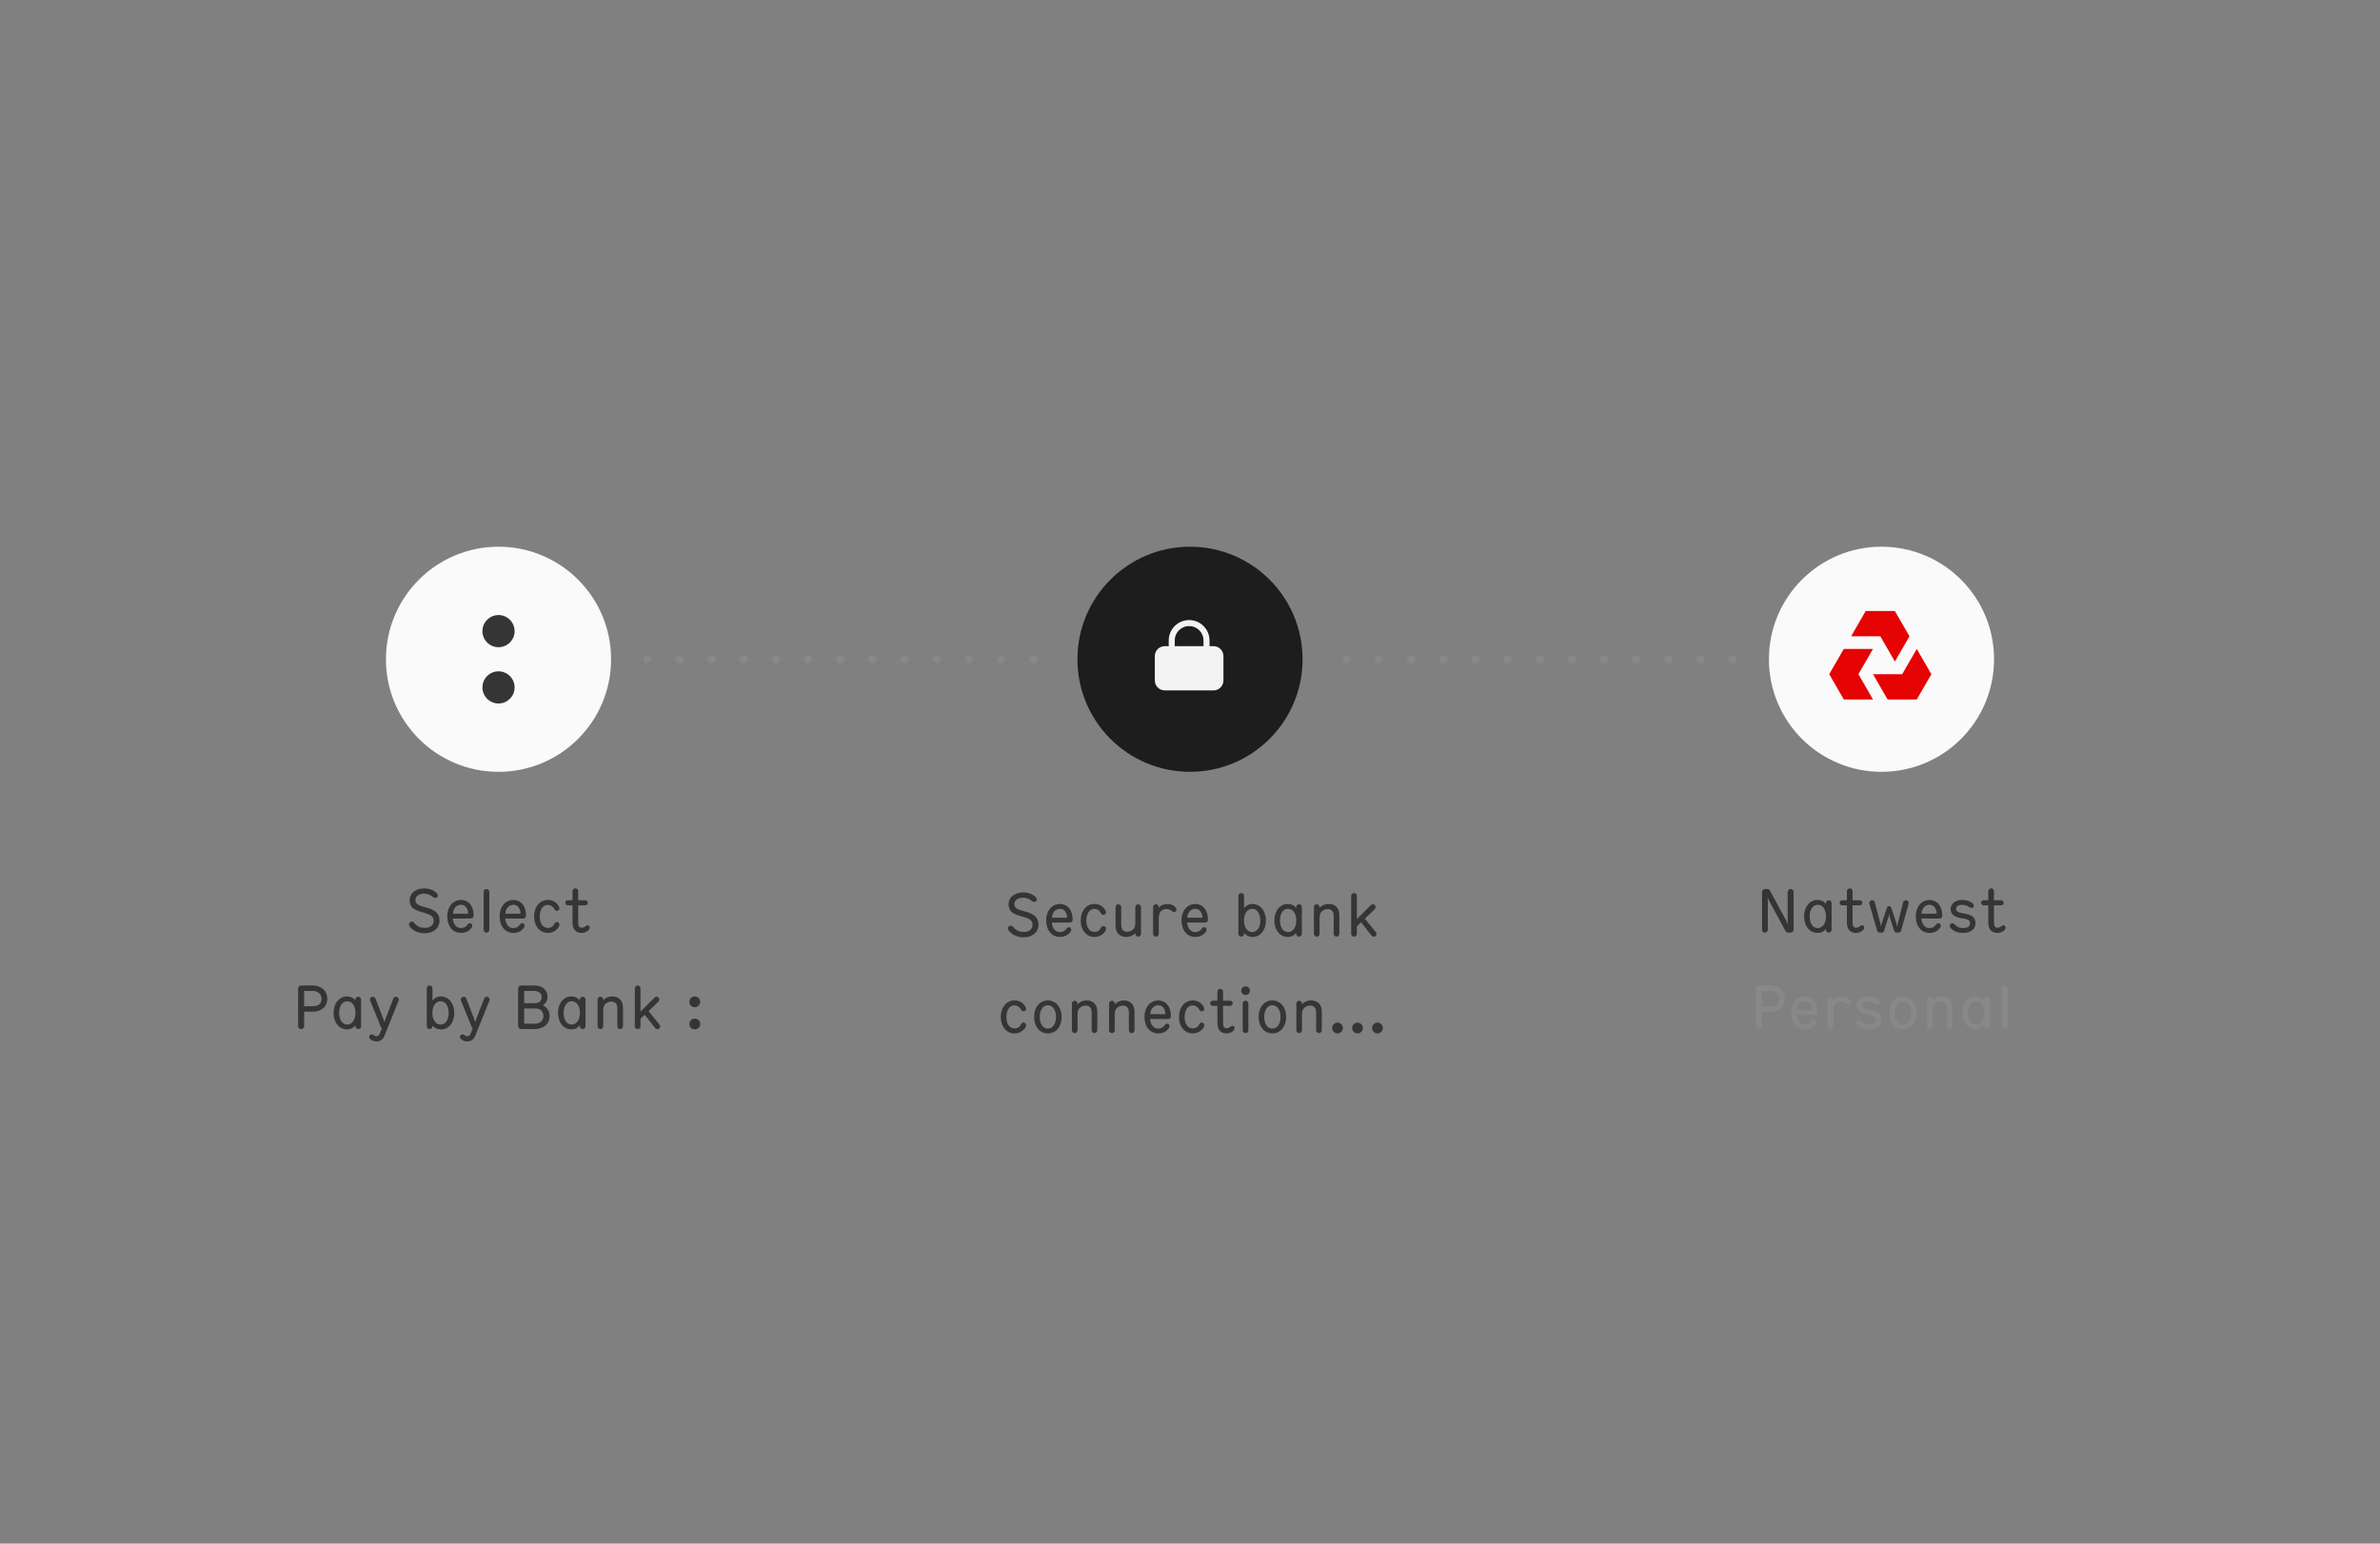 <svg width="592" height="384" viewBox="0 0 592 384" fill="none" xmlns="http://www.w3.org/2000/svg">
<rect x="0" y="0" width="592" height="384" fill="#808080" stroke="none"/>
<circle r="1" transform="matrix(1 0 0 -1 225 164)" fill="#888888"/>
<circle r="1" transform="matrix(1 0 0 -1 233 164)" fill="#888888"/>
<circle r="1" transform="matrix(1 0 0 -1 241 164)" fill="#888888"/>
<circle r="1" transform="matrix(1 0 0 -1 249 164)" fill="#888888"/>
<circle r="1" transform="matrix(1 0 0 -1 257 164)" fill="#888888"/>
<circle r="1" transform="matrix(1 0 0 -1 217 164)" fill="#888888"/>
<circle r="1" transform="matrix(1 0 0 -1 209 164)" fill="#888888"/>
<circle r="1" transform="matrix(1 0 0 -1 201 164)" fill="#888888"/>
<circle r="1" transform="matrix(1 0 0 -1 193 164)" fill="#888888"/>
<circle r="1" transform="matrix(1 0 0 -1 185 164)" fill="#888888"/>
<circle r="1" transform="matrix(1 0 0 -1 177 164)" fill="#888888"/>
<circle r="1" transform="matrix(1 0 0 -1 169 164)" fill="#888888"/>
<circle r="1" transform="matrix(1 0 0 -1 161 164)" fill="#888888"/>
<circle r="1" transform="matrix(1 0 0 -1 407 164)" fill="#888888"/>
<circle r="1" transform="matrix(1 0 0 -1 415 164)" fill="#888888"/>
<circle r="1" transform="matrix(1 0 0 -1 423 164)" fill="#888888"/>
<circle r="1" transform="matrix(1 0 0 -1 431 164)" fill="#888888"/>
<circle r="1" transform="matrix(1 0 0 -1 399 164)" fill="#888888"/>
<circle r="1" transform="matrix(1 0 0 -1 391 164)" fill="#888888"/>
<circle r="1" transform="matrix(1 0 0 -1 383 164)" fill="#888888"/>
<circle r="1" transform="matrix(1 0 0 -1 375 164)" fill="#888888"/>
<circle r="1" transform="matrix(1 0 0 -1 367 164)" fill="#888888"/>
<circle r="1" transform="matrix(1 0 0 -1 359 164)" fill="#888888"/>
<circle r="1" transform="matrix(1 0 0 -1 351 164)" fill="#888888"/>
<circle r="1" transform="matrix(1 0 0 -1 343 164)" fill="#888888"/>
<circle r="1" transform="matrix(1 0 0 -1 335 164)" fill="#888888"/>
<path d="M440.238 221.53C440.103 221.29 439.908 221.155 439.578 221.155H439.038C438.618 221.155 438.288 221.485 438.288 221.905V231.25C438.288 231.67 438.588 232 439.008 232C439.428 232 439.728 231.67 439.728 231.265V224.2C439.728 223.945 439.698 223.51 439.668 223.3L439.698 223.285C439.803 223.54 439.923 223.825 440.028 224.035L444.138 231.625C444.273 231.88 444.528 232 444.783 232H445.383C445.803 232 446.133 231.67 446.133 231.25V221.905C446.133 221.485 445.818 221.155 445.398 221.155C444.978 221.155 444.663 221.485 444.663 221.905V228.97C444.663 229.225 444.693 229.66 444.723 229.87L444.693 229.885C444.588 229.63 444.468 229.345 444.363 229.135L440.238 221.53ZM454.177 231.01V231.295C454.177 231.685 454.492 232 454.882 232C455.272 232 455.587 231.685 455.587 231.295V224.65C455.587 224.26 455.272 223.945 454.882 223.945C454.492 223.945 454.177 224.26 454.177 224.65V224.875C453.667 224.185 452.887 223.87 452.107 223.87C450.202 223.87 448.747 225.52 448.747 227.98C448.747 230.455 450.217 232.075 452.122 232.075C452.992 232.075 453.727 231.685 454.177 231.01ZM452.167 230.875C450.997 230.875 450.142 229.795 450.142 227.98C450.142 226.18 450.997 225.07 452.167 225.07C453.307 225.07 454.192 226.18 454.192 227.98C454.192 229.795 453.307 230.875 452.167 230.875ZM463.687 230.785C463.687 230.44 463.492 230.17 463.147 230.17C462.967 230.17 462.787 230.275 462.592 230.44C462.352 230.65 461.977 230.8 461.707 230.8C461.077 230.8 460.807 230.395 460.807 229.36V225.22H462.577C462.922 225.22 463.207 224.935 463.207 224.575C463.207 224.23 462.922 223.945 462.562 223.945H460.807V221.695C460.807 221.305 460.492 220.99 460.102 220.99C459.712 220.99 459.397 221.305 459.397 221.695V223.945H458.227C457.882 223.945 457.597 224.23 457.597 224.59C457.597 224.935 457.882 225.22 458.242 225.22H459.397V229.45C459.397 231.13 460.147 232.075 461.707 232.075C462.367 232.075 463.072 231.775 463.462 231.31C463.597 231.16 463.687 230.98 463.687 230.785ZM474.766 224.65C474.766 224.26 474.436 223.945 474.046 223.945C473.671 223.945 473.461 224.185 473.371 224.515L472.081 229.615C471.991 229.96 471.946 230.275 471.931 230.545H471.901C471.871 230.275 471.781 229.915 471.676 229.615L470.431 225.805C470.341 225.55 470.131 225.415 469.891 225.415C469.651 225.415 469.426 225.565 469.351 225.805L468.106 229.6C468.016 229.885 467.911 230.26 467.896 230.545H467.866C467.851 230.26 467.791 229.945 467.701 229.615L466.336 224.47C466.261 224.17 466.036 223.945 465.676 223.945C465.286 223.945 464.956 224.26 464.956 224.65C464.956 224.725 464.971 224.83 464.986 224.875L466.921 231.52C467.011 231.805 467.296 232 467.581 232H468.076C468.316 232 468.541 231.85 468.616 231.61L469.666 228.355C469.786 227.965 469.861 227.635 469.876 227.38H469.906C469.921 227.62 469.981 227.905 470.116 228.325L471.166 231.61C471.241 231.85 471.466 232 471.706 232H472.201C472.501 232 472.801 231.805 472.876 231.52L474.736 224.875C474.751 224.83 474.766 224.74 474.766 224.65ZM483.105 227.755C483.105 225.235 481.71 223.87 479.94 223.87C478.155 223.87 476.535 225.34 476.535 227.98C476.535 230.515 478.005 232.075 479.94 232.075C481.23 232.075 482.1 231.505 482.595 230.755C482.67 230.635 482.76 230.47 482.76 230.29C482.76 229.93 482.535 229.66 482.175 229.66C481.935 229.66 481.755 229.78 481.605 229.99C481.185 230.575 480.69 230.875 479.91 230.875C478.785 230.875 478.035 229.885 477.93 228.49H482.43C482.805 228.49 483.105 228.265 483.105 227.755ZM481.725 227.29H477.96C478.065 225.925 478.86 225.07 479.94 225.07C481.005 225.07 481.68 225.925 481.725 227.29ZM491.374 229.66C491.374 228.385 490.669 227.68 489.124 227.365L487.864 227.11C487.189 226.975 486.544 226.795 486.544 226.09C486.544 225.625 486.904 225.085 488.029 225.085C488.839 225.085 489.319 225.31 489.904 225.7C490.039 225.79 490.234 225.865 490.384 225.865C490.729 225.865 490.984 225.64 490.984 225.31C490.984 225.085 490.879 224.875 490.639 224.68C490.024 224.17 489.109 223.87 488.119 223.87C486.739 223.87 485.899 224.425 485.464 225.16C485.284 225.46 485.194 225.805 485.194 226.15C485.194 227.41 486.169 228.07 487.444 228.31L488.704 228.55C489.484 228.7 490.039 228.955 490.039 229.705C490.039 230.425 489.409 230.86 488.314 230.86C487.234 230.86 486.679 230.455 486.154 229.93C486.034 229.81 485.854 229.675 485.644 229.675C485.269 229.675 484.969 229.945 484.969 230.32C484.969 230.545 485.074 230.725 485.194 230.875C485.629 231.37 486.589 232.075 488.299 232.075C490.234 232.075 491.374 231.1 491.374 229.66ZM498.858 230.785C498.858 230.44 498.663 230.17 498.318 230.17C498.138 230.17 497.958 230.275 497.763 230.44C497.523 230.65 497.148 230.8 496.878 230.8C496.248 230.8 495.978 230.395 495.978 229.36V225.22H497.748C498.093 225.22 498.378 224.935 498.378 224.575C498.378 224.23 498.093 223.945 497.733 223.945H495.978V221.695C495.978 221.305 495.663 220.99 495.273 220.99C494.883 220.99 494.568 221.305 494.568 221.695V223.945H493.398C493.053 223.945 492.768 224.23 492.768 224.59C492.768 224.935 493.053 225.22 493.413 225.22H494.568V229.45C494.568 231.13 495.318 232.075 496.878 232.075C497.538 232.075 498.243 231.775 498.633 231.31C498.768 231.16 498.858 230.98 498.858 230.785Z" fill="#353535"/>
<path d="M443.995 248.425C443.995 247.555 443.68 246.82 443.185 246.28C442.51 245.56 441.49 245.155 440.41 245.155H437.47C437.065 245.155 436.735 245.5 436.735 245.905V255.25C436.735 255.67 437.065 256 437.485 256C437.905 256 438.235 255.67 438.235 255.25V251.665H440.41C441.655 251.665 442.6 251.245 443.2 250.585C443.725 250 443.995 249.265 443.995 248.425ZM442.555 248.395C442.555 248.89 442.45 249.37 442.12 249.73C441.805 250.075 441.265 250.315 440.365 250.315H438.235V246.505H440.335C441.175 246.505 441.745 246.805 442.12 247.225C442.405 247.57 442.555 247.975 442.555 248.395ZM452.124 251.755C452.124 249.235 450.729 247.87 448.959 247.87C447.174 247.87 445.554 249.34 445.554 251.98C445.554 254.515 447.024 256.075 448.959 256.075C450.249 256.075 451.119 255.505 451.614 254.755C451.689 254.635 451.779 254.47 451.779 254.29C451.779 253.93 451.554 253.66 451.194 253.66C450.954 253.66 450.774 253.78 450.624 253.99C450.204 254.575 449.709 254.875 448.929 254.875C447.804 254.875 447.054 253.885 446.949 252.49H451.449C451.824 252.49 452.124 252.265 452.124 251.755ZM450.744 251.29H446.979C447.084 249.925 447.879 249.07 448.959 249.07C450.024 249.07 450.699 249.925 450.744 251.29ZM460.408 249.25C460.408 249.07 460.348 248.905 460.213 248.755C459.703 248.185 458.998 247.87 458.143 247.87C457.228 247.87 456.478 248.23 455.998 248.86V248.65C455.998 248.26 455.683 247.945 455.293 247.945C454.903 247.945 454.588 248.26 454.588 248.65V255.295C454.588 255.685 454.903 256 455.293 256C455.683 256 455.998 255.685 455.998 255.295V251.755C455.998 250.81 456.103 250.27 456.403 249.865C456.718 249.445 457.168 249.13 457.903 249.13C458.488 249.13 458.803 249.265 459.268 249.64C459.433 249.775 459.583 249.88 459.808 249.88C460.183 249.88 460.408 249.565 460.408 249.25ZM468.01 253.66C468.01 252.385 467.305 251.68 465.76 251.365L464.5 251.11C463.825 250.975 463.18 250.795 463.18 250.09C463.18 249.625 463.54 249.085 464.665 249.085C465.475 249.085 465.955 249.31 466.54 249.7C466.675 249.79 466.87 249.865 467.02 249.865C467.365 249.865 467.62 249.64 467.62 249.31C467.62 249.085 467.515 248.875 467.275 248.68C466.66 248.17 465.745 247.87 464.755 247.87C463.375 247.87 462.535 248.425 462.1 249.16C461.92 249.46 461.83 249.805 461.83 250.15C461.83 251.41 462.805 252.07 464.08 252.31L465.34 252.55C466.12 252.7 466.675 252.955 466.675 253.705C466.675 254.425 466.045 254.86 464.95 254.86C463.87 254.86 463.315 254.455 462.79 253.93C462.67 253.81 462.49 253.675 462.28 253.675C461.905 253.675 461.605 253.945 461.605 254.32C461.605 254.545 461.71 254.725 461.83 254.875C462.265 255.37 463.225 256.075 464.935 256.075C466.87 256.075 468.01 255.1 468.01 253.66ZM473.364 247.87C471.444 247.87 469.944 249.49 469.944 251.98C469.944 254.47 471.429 256.075 473.364 256.075C475.299 256.075 476.784 254.47 476.784 251.98C476.784 249.49 475.284 247.87 473.364 247.87ZM473.364 254.875C472.194 254.875 471.339 253.795 471.339 251.98C471.339 250.18 472.194 249.07 473.364 249.07C474.534 249.07 475.389 250.18 475.389 251.98C475.389 253.795 474.534 254.875 473.364 254.875ZM480.739 248.65C480.739 248.26 480.424 247.945 480.034 247.945C479.644 247.945 479.329 248.26 479.329 248.65V255.295C479.329 255.685 479.644 256 480.034 256C480.424 256 480.739 255.685 480.739 255.295V251.2C480.739 250.825 480.814 250.39 481.024 250.06C481.384 249.46 482.104 249.145 482.749 249.145C483.469 249.145 483.949 249.49 484.129 250C484.219 250.255 484.249 250.705 484.249 251.065V255.295C484.249 255.685 484.564 256 484.954 256C485.344 256 485.659 255.685 485.659 255.295V250.99C485.659 250.285 485.599 249.595 485.269 249.04C484.774 248.2 483.859 247.87 483.019 247.87C482.044 247.87 481.219 248.275 480.739 248.83V248.65ZM493.567 255.01V255.295C493.567 255.685 493.882 256 494.272 256C494.662 256 494.977 255.685 494.977 255.295V248.65C494.977 248.26 494.662 247.945 494.272 247.945C493.882 247.945 493.567 248.26 493.567 248.65V248.875C493.057 248.185 492.277 247.87 491.497 247.87C489.592 247.87 488.137 249.52 488.137 251.98C488.137 254.455 489.607 256.075 491.512 256.075C492.382 256.075 493.117 255.685 493.567 255.01ZM491.557 254.875C490.387 254.875 489.532 253.795 489.532 251.98C489.532 250.18 490.387 249.07 491.557 249.07C492.697 249.07 493.582 250.18 493.582 251.98C493.582 253.795 492.697 254.875 491.557 254.875ZM499.402 245.86C499.402 245.47 499.087 245.155 498.697 245.155C498.307 245.155 497.992 245.47 497.992 245.86V255.295C497.992 255.685 498.307 256 498.697 256C499.087 256 499.402 255.685 499.402 255.295V245.86Z" fill="#888888"/>
<path d="M109.332 229C109.302 226.915 107.787 226.27 106.242 225.82L104.952 225.445C103.917 225.145 103.332 224.77 103.332 223.9C103.332 222.745 104.577 222.31 105.507 222.31C106.332 222.31 107.037 222.61 107.637 223.105C107.832 223.27 108.057 223.375 108.282 223.375C108.657 223.375 108.912 223.135 108.912 222.745C108.912 222.565 108.837 222.4 108.687 222.235C108.087 221.59 107.067 221.005 105.522 221.005C103.287 221.005 101.892 222.295 101.892 223.915C101.892 225.58 102.807 226.27 104.547 226.78L105.927 227.185C107.112 227.53 107.862 228.01 107.862 229.06C107.862 230.215 106.917 230.83 105.657 230.83C104.667 230.83 103.782 230.515 103.077 229.63C102.897 229.405 102.687 229.27 102.417 229.27C102.027 229.27 101.727 229.57 101.727 229.945C101.727 230.125 101.787 230.305 101.937 230.515C102.762 231.595 104.157 232.165 105.627 232.165C107.847 232.165 109.332 230.875 109.332 229ZM117.821 227.755C117.821 225.235 116.426 223.87 114.656 223.87C112.871 223.87 111.251 225.34 111.251 227.98C111.251 230.515 112.721 232.075 114.656 232.075C115.946 232.075 116.816 231.505 117.311 230.755C117.386 230.635 117.476 230.47 117.476 230.29C117.476 229.93 117.251 229.66 116.891 229.66C116.651 229.66 116.471 229.78 116.321 229.99C115.901 230.575 115.406 230.875 114.626 230.875C113.501 230.875 112.751 229.885 112.646 228.49H117.146C117.521 228.49 117.821 228.265 117.821 227.755ZM116.441 227.29H112.676C112.781 225.925 113.576 225.07 114.656 225.07C115.721 225.07 116.396 225.925 116.441 227.29ZM121.71 221.86C121.71 221.47 121.395 221.155 121.005 221.155C120.615 221.155 120.3 221.47 120.3 221.86V231.295C120.3 231.685 120.615 232 121.005 232C121.395 232 121.71 231.685 121.71 231.295V221.86ZM130.844 227.755C130.844 225.235 129.449 223.87 127.679 223.87C125.894 223.87 124.274 225.34 124.274 227.98C124.274 230.515 125.744 232.075 127.679 232.075C128.969 232.075 129.839 231.505 130.334 230.755C130.409 230.635 130.499 230.47 130.499 230.29C130.499 229.93 130.274 229.66 129.914 229.66C129.674 229.66 129.494 229.78 129.344 229.99C128.924 230.575 128.429 230.875 127.649 230.875C126.524 230.875 125.774 229.885 125.669 228.49H130.169C130.544 228.49 130.844 228.265 130.844 227.755ZM129.464 227.29H125.699C125.804 225.925 126.599 225.07 127.679 225.07C128.744 225.07 129.419 225.925 129.464 227.29ZM136.248 225.115C137.013 225.115 137.508 225.505 137.868 226.105C138.048 226.405 138.228 226.585 138.528 226.585C138.888 226.585 139.143 226.315 139.143 226C139.143 225.775 139.068 225.61 139.008 225.49C138.483 224.5 137.538 223.87 136.263 223.87C134.343 223.87 132.858 225.49 132.858 227.98C132.858 230.47 134.343 232.075 136.278 232.075C137.583 232.075 138.618 231.325 139.023 230.5C139.083 230.365 139.158 230.17 139.158 230.02C139.158 229.66 138.888 229.36 138.528 229.36C138.303 229.36 138.063 229.465 137.898 229.81C137.598 230.455 137.028 230.83 136.278 230.83C135.108 230.83 134.253 229.795 134.253 227.98C134.253 226.645 134.823 225.115 136.248 225.115ZM146.699 230.785C146.699 230.44 146.504 230.17 146.159 230.17C145.979 230.17 145.799 230.275 145.604 230.44C145.364 230.65 144.989 230.8 144.719 230.8C144.089 230.8 143.819 230.395 143.819 229.36V225.22H145.589C145.934 225.22 146.219 224.935 146.219 224.575C146.219 224.23 145.934 223.945 145.574 223.945H143.819V221.695C143.819 221.305 143.504 220.99 143.114 220.99C142.724 220.99 142.409 221.305 142.409 221.695V223.945H141.239C140.894 223.945 140.609 224.23 140.609 224.59C140.609 224.935 140.894 225.22 141.254 225.22H142.409V229.45C142.409 231.13 143.159 232.075 144.719 232.075C145.379 232.075 146.084 231.775 146.474 231.31C146.609 231.16 146.699 230.98 146.699 230.785ZM81.413 248.425C81.413 247.555 81.098 246.82 80.603 246.28C79.928 245.56 78.908 245.155 77.828 245.155H74.888C74.483 245.155 74.153 245.5 74.153 245.905V255.25C74.153 255.67 74.483 256 74.903 256C75.323 256 75.653 255.67 75.653 255.25V251.665H77.828C79.073 251.665 80.018 251.245 80.618 250.585C81.143 250 81.413 249.265 81.413 248.425ZM79.973 248.395C79.973 248.89 79.868 249.37 79.538 249.73C79.223 250.075 78.683 250.315 77.783 250.315H75.653V246.505H77.753C78.593 246.505 79.163 246.805 79.538 247.225C79.823 247.57 79.973 247.975 79.973 248.395ZM88.402 255.01V255.295C88.402 255.685 88.717 256 89.107 256C89.497 256 89.812 255.685 89.812 255.295V248.65C89.812 248.26 89.497 247.945 89.107 247.945C88.717 247.945 88.402 248.26 88.402 248.65V248.875C87.892 248.185 87.112 247.87 86.332 247.87C84.427 247.87 82.972 249.52 82.972 251.98C82.972 254.455 84.442 256.075 86.347 256.075C87.217 256.075 87.952 255.685 88.402 255.01ZM86.392 254.875C85.222 254.875 84.367 253.795 84.367 251.98C84.367 250.18 85.222 249.07 86.392 249.07C87.532 249.07 88.417 250.18 88.417 251.98C88.417 253.795 87.532 254.875 86.392 254.875ZM94.537 256.975C94.342 257.5 94.102 257.785 93.667 257.785C93.367 257.785 93.112 257.65 92.902 257.47C92.767 257.365 92.617 257.305 92.452 257.305C92.092 257.305 91.822 257.59 91.822 257.935C91.822 258.16 91.942 258.34 92.077 258.475C92.497 258.865 93.022 259.06 93.682 259.06C94.552 259.06 95.272 258.565 95.617 257.695L99.127 248.965C99.172 248.86 99.202 248.755 99.202 248.65C99.202 248.26 98.887 247.945 98.497 247.945C98.242 247.945 97.972 248.065 97.867 248.335L95.902 253.42C95.827 253.615 95.677 254.08 95.632 254.245H95.602C95.557 254.08 95.407 253.615 95.332 253.42L93.382 248.365C93.307 248.17 93.082 247.945 92.737 247.945C92.347 247.945 92.032 248.26 92.032 248.65C92.032 248.785 92.077 248.905 92.107 248.98L94.792 255.61C94.837 255.715 94.897 255.76 94.987 255.79L94.537 256.975ZM109.637 247.87C108.797 247.87 108.092 248.26 107.567 248.89V245.86C107.567 245.47 107.252 245.155 106.862 245.155C106.472 245.155 106.157 245.47 106.157 245.86V255.295C106.157 255.685 106.472 256 106.862 256C107.252 256 107.567 255.685 107.567 255.295V255.115C108.032 255.655 108.707 256.075 109.727 256.075C111.602 256.075 112.997 254.41 112.997 251.98C112.997 249.505 111.527 247.87 109.637 247.87ZM109.577 254.875C108.437 254.875 107.552 253.795 107.552 251.98C107.552 250.18 108.437 249.07 109.577 249.07C110.747 249.07 111.602 250.18 111.602 251.98C111.602 253.795 110.747 254.875 109.577 254.875ZM117.125 256.975C116.93 257.5 116.69 257.785 116.255 257.785C115.955 257.785 115.7 257.65 115.49 257.47C115.355 257.365 115.205 257.305 115.04 257.305C114.68 257.305 114.41 257.59 114.41 257.935C114.41 258.16 114.53 258.34 114.665 258.475C115.085 258.865 115.61 259.06 116.27 259.06C117.14 259.06 117.86 258.565 118.205 257.695L121.715 248.965C121.76 248.86 121.79 248.755 121.79 248.65C121.79 248.26 121.475 247.945 121.085 247.945C120.83 247.945 120.56 248.065 120.455 248.335L118.49 253.42C118.415 253.615 118.265 254.08 118.22 254.245H118.19C118.145 254.08 117.995 253.615 117.92 253.42L115.97 248.365C115.895 248.17 115.67 247.945 115.325 247.945C114.935 247.945 114.62 248.26 114.62 248.65C114.62 248.785 114.665 248.905 114.695 248.98L117.38 255.61C117.425 255.715 117.485 255.76 117.575 255.79L117.125 256.975ZM136.71 252.745C136.71 251.47 135.99 250.51 135.03 250.105C135.66 249.655 136.2 248.995 136.2 248.005C136.2 247.135 135.87 246.43 135.33 245.935C134.775 245.41 133.995 245.155 132.825 245.155H129.63C129.21 245.155 128.88 245.485 128.88 245.905V255.25C128.88 255.655 129.21 256 129.615 256H132.975C135.375 256 136.71 254.575 136.71 252.745ZM134.715 248.035C134.715 248.905 134.28 249.55 132.975 249.55H130.38V246.505H132.78C134.085 246.505 134.715 247.09 134.715 248.035ZM135.165 252.76C135.165 253.885 134.37 254.65 133.005 254.65H130.38V250.87H133.065C134.49 250.87 135.165 251.59 135.165 252.76ZM144.228 255.01V255.295C144.228 255.685 144.543 256 144.933 256C145.323 256 145.638 255.685 145.638 255.295V248.65C145.638 248.26 145.323 247.945 144.933 247.945C144.543 247.945 144.228 248.26 144.228 248.65V248.875C143.718 248.185 142.938 247.87 142.158 247.87C140.253 247.87 138.798 249.52 138.798 251.98C138.798 254.455 140.268 256.075 142.173 256.075C143.043 256.075 143.778 255.685 144.228 255.01ZM142.218 254.875C141.048 254.875 140.193 253.795 140.193 251.98C140.193 250.18 141.048 249.07 142.218 249.07C143.358 249.07 144.243 250.18 144.243 251.98C144.243 253.795 143.358 254.875 142.218 254.875ZM150.047 248.65C150.047 248.26 149.732 247.945 149.342 247.945C148.952 247.945 148.637 248.26 148.637 248.65V255.295C148.637 255.685 148.952 256 149.342 256C149.732 256 150.047 255.685 150.047 255.295V251.2C150.047 250.825 150.122 250.39 150.332 250.06C150.692 249.46 151.412 249.145 152.057 249.145C152.777 249.145 153.257 249.49 153.437 250C153.527 250.255 153.557 250.705 153.557 251.065V255.295C153.557 255.685 153.872 256 154.262 256C154.652 256 154.967 255.685 154.967 255.295V250.99C154.967 250.285 154.907 249.595 154.577 249.04C154.082 248.2 153.167 247.87 152.327 247.87C151.352 247.87 150.527 248.275 150.047 248.83V248.65ZM163.715 249.22C163.88 249.07 164 248.86 164 248.635C164 248.245 163.67 247.945 163.31 247.945C163.115 247.945 162.935 248.035 162.8 248.17L159.32 251.65V245.86C159.32 245.47 159.005 245.155 158.615 245.155C158.225 245.155 157.91 245.47 157.91 245.86V255.295C157.91 255.685 158.225 256 158.615 256C159.005 256 159.32 255.685 159.32 255.295V253.435L160.37 252.43L162.98 255.76C163.145 255.97 163.355 256.03 163.52 256.03C163.895 256.03 164.21 255.715 164.21 255.34C164.21 255.145 164.12 254.98 164 254.83L161.315 251.53L163.715 249.22ZM174.155 249.205C174.155 248.47 173.555 247.87 172.805 247.87C172.07 247.87 171.47 248.47 171.47 249.205C171.47 249.955 172.07 250.555 172.805 250.555C173.555 250.555 174.155 249.955 174.155 249.205ZM174.155 254.74C174.155 253.99 173.555 253.39 172.805 253.39C172.07 253.39 171.47 253.99 171.47 254.74C171.47 255.475 172.07 256.075 172.805 256.075C173.555 256.075 174.155 255.475 174.155 254.74Z" fill="#353535"/>
<path d="M258.314 230C258.284 227.915 256.769 227.27 255.224 226.82L253.934 226.445C252.899 226.145 252.314 225.77 252.314 224.9C252.314 223.745 253.559 223.31 254.489 223.31C255.314 223.31 256.019 223.61 256.619 224.105C256.814 224.27 257.039 224.375 257.264 224.375C257.639 224.375 257.894 224.135 257.894 223.745C257.894 223.565 257.819 223.4 257.669 223.235C257.069 222.59 256.049 222.005 254.504 222.005C252.269 222.005 250.874 223.295 250.874 224.915C250.874 226.58 251.789 227.27 253.529 227.78L254.909 228.185C256.094 228.53 256.844 229.01 256.844 230.06C256.844 231.215 255.899 231.83 254.639 231.83C253.649 231.83 252.764 231.515 252.059 230.63C251.879 230.405 251.669 230.27 251.399 230.27C251.009 230.27 250.709 230.57 250.709 230.945C250.709 231.125 250.769 231.305 250.919 231.515C251.744 232.595 253.139 233.165 254.609 233.165C256.829 233.165 258.314 231.875 258.314 230ZM266.803 228.755C266.803 226.235 265.408 224.87 263.638 224.87C261.853 224.87 260.233 226.34 260.233 228.98C260.233 231.515 261.703 233.075 263.638 233.075C264.928 233.075 265.798 232.505 266.293 231.755C266.368 231.635 266.458 231.47 266.458 231.29C266.458 230.93 266.233 230.66 265.873 230.66C265.633 230.66 265.453 230.78 265.303 230.99C264.883 231.575 264.388 231.875 263.608 231.875C262.483 231.875 261.733 230.885 261.628 229.49H266.128C266.503 229.49 266.803 229.265 266.803 228.755ZM265.423 228.29H261.658C261.763 226.925 262.558 226.07 263.638 226.07C264.703 226.07 265.378 226.925 265.423 228.29ZM272.207 226.115C272.972 226.115 273.467 226.505 273.827 227.105C274.007 227.405 274.187 227.585 274.487 227.585C274.847 227.585 275.102 227.315 275.102 227C275.102 226.775 275.027 226.61 274.967 226.49C274.442 225.5 273.497 224.87 272.222 224.87C270.302 224.87 268.817 226.49 268.817 228.98C268.817 231.47 270.302 233.075 272.237 233.075C273.542 233.075 274.577 232.325 274.982 231.5C275.042 231.365 275.117 231.17 275.117 231.02C275.117 230.66 274.847 230.36 274.487 230.36C274.262 230.36 274.022 230.465 273.857 230.81C273.557 231.455 272.987 231.83 272.237 231.83C271.067 231.83 270.212 230.795 270.212 228.98C270.212 227.645 270.782 226.115 272.207 226.115ZM282.403 232.295C282.403 232.685 282.718 233 283.108 233C283.498 233 283.813 232.685 283.813 232.295V225.65C283.813 225.26 283.498 224.945 283.108 224.945C282.718 224.945 282.403 225.26 282.403 225.65V229.745C282.403 230.12 282.328 230.555 282.118 230.885C281.758 231.485 281.038 231.8 280.393 231.8C279.673 231.8 279.193 231.455 279.013 230.945C278.923 230.69 278.893 230.24 278.893 229.88V225.65C278.893 225.26 278.578 224.945 278.188 224.945C277.798 224.945 277.483 225.26 277.483 225.65V229.955C277.483 230.66 277.543 231.35 277.873 231.905C278.368 232.745 279.283 233.075 280.123 233.075C281.098 233.075 281.923 232.67 282.403 232.115V232.295ZM292.636 226.25C292.636 226.07 292.576 225.905 292.441 225.755C291.931 225.185 291.226 224.87 290.371 224.87C289.456 224.87 288.706 225.23 288.226 225.86V225.65C288.226 225.26 287.911 224.945 287.521 224.945C287.131 224.945 286.816 225.26 286.816 225.65V232.295C286.816 232.685 287.131 233 287.521 233C287.911 233 288.226 232.685 288.226 232.295V228.755C288.226 227.81 288.331 227.27 288.631 226.865C288.946 226.445 289.396 226.13 290.131 226.13C290.716 226.13 291.031 226.265 291.496 226.64C291.661 226.775 291.811 226.88 292.036 226.88C292.411 226.88 292.636 226.565 292.636 226.25ZM300.465 228.755C300.465 226.235 299.07 224.87 297.3 224.87C295.515 224.87 293.895 226.34 293.895 228.98C293.895 231.515 295.365 233.075 297.3 233.075C298.59 233.075 299.46 232.505 299.955 231.755C300.03 231.635 300.12 231.47 300.12 231.29C300.12 230.93 299.895 230.66 299.535 230.66C299.295 230.66 299.115 230.78 298.965 230.99C298.545 231.575 298.05 231.875 297.27 231.875C296.145 231.875 295.395 230.885 295.29 229.49H299.79C300.165 229.49 300.465 229.265 300.465 228.755ZM299.085 228.29H295.32C295.425 226.925 296.22 226.07 297.3 226.07C298.365 226.07 299.04 226.925 299.085 228.29ZM311.522 224.87C310.682 224.87 309.977 225.26 309.452 225.89V222.86C309.452 222.47 309.137 222.155 308.747 222.155C308.357 222.155 308.042 222.47 308.042 222.86V232.295C308.042 232.685 308.357 233 308.747 233C309.137 233 309.452 232.685 309.452 232.295V232.115C309.917 232.655 310.592 233.075 311.612 233.075C313.487 233.075 314.882 231.41 314.882 228.98C314.882 226.505 313.412 224.87 311.522 224.87ZM311.462 231.875C310.322 231.875 309.437 230.795 309.437 228.98C309.437 227.18 310.322 226.07 311.462 226.07C312.632 226.07 313.487 227.18 313.487 228.98C313.487 230.795 312.632 231.875 311.462 231.875ZM322.411 232.01V232.295C322.411 232.685 322.726 233 323.116 233C323.506 233 323.821 232.685 323.821 232.295V225.65C323.821 225.26 323.506 224.945 323.116 224.945C322.726 224.945 322.411 225.26 322.411 225.65V225.875C321.901 225.185 321.121 224.87 320.341 224.87C318.436 224.87 316.981 226.52 316.981 228.98C316.981 231.455 318.451 233.075 320.356 233.075C321.226 233.075 321.961 232.685 322.411 232.01ZM320.401 231.875C319.231 231.875 318.376 230.795 318.376 228.98C318.376 227.18 319.231 226.07 320.401 226.07C321.541 226.07 322.426 227.18 322.426 228.98C322.426 230.795 321.541 231.875 320.401 231.875ZM328.231 225.65C328.231 225.26 327.916 224.945 327.526 224.945C327.136 224.945 326.821 225.26 326.821 225.65V232.295C326.821 232.685 327.136 233 327.526 233C327.916 233 328.231 232.685 328.231 232.295V228.2C328.231 227.825 328.306 227.39 328.516 227.06C328.876 226.46 329.596 226.145 330.241 226.145C330.961 226.145 331.441 226.49 331.621 227C331.711 227.255 331.741 227.705 331.741 228.065V232.295C331.741 232.685 332.056 233 332.446 233C332.836 233 333.151 232.685 333.151 232.295V227.99C333.151 227.285 333.091 226.595 332.761 226.04C332.266 225.2 331.351 224.87 330.511 224.87C329.536 224.87 328.711 225.275 328.231 225.83V225.65ZM341.899 226.22C342.064 226.07 342.184 225.86 342.184 225.635C342.184 225.245 341.854 224.945 341.494 224.945C341.299 224.945 341.119 225.035 340.984 225.17L337.504 228.65V222.86C337.504 222.47 337.189 222.155 336.799 222.155C336.409 222.155 336.094 222.47 336.094 222.86V232.295C336.094 232.685 336.409 233 336.799 233C337.189 233 337.504 232.685 337.504 232.295V230.435L338.554 229.43L341.164 232.76C341.329 232.97 341.539 233.03 341.704 233.03C342.079 233.03 342.394 232.715 342.394 232.34C342.394 232.145 342.304 231.98 342.184 231.83L339.499 228.53L341.899 226.22ZM252.329 250.115C253.094 250.115 253.589 250.505 253.949 251.105C254.129 251.405 254.309 251.585 254.609 251.585C254.969 251.585 255.224 251.315 255.224 251C255.224 250.775 255.149 250.61 255.089 250.49C254.564 249.5 253.619 248.87 252.344 248.87C250.424 248.87 248.939 250.49 248.939 252.98C248.939 255.47 250.424 257.075 252.359 257.075C253.664 257.075 254.699 256.325 255.104 255.5C255.164 255.365 255.239 255.17 255.239 255.02C255.239 254.66 254.969 254.36 254.609 254.36C254.384 254.36 254.144 254.465 253.979 254.81C253.679 255.455 253.109 255.83 252.359 255.83C251.189 255.83 250.334 254.795 250.334 252.98C250.334 251.645 250.904 250.115 252.329 250.115ZM260.65 248.87C258.73 248.87 257.23 250.49 257.23 252.98C257.23 255.47 258.715 257.075 260.65 257.075C262.585 257.075 264.07 255.47 264.07 252.98C264.07 250.49 262.57 248.87 260.65 248.87ZM260.65 255.875C259.48 255.875 258.625 254.795 258.625 252.98C258.625 251.18 259.48 250.07 260.65 250.07C261.82 250.07 262.675 251.18 262.675 252.98C262.675 254.795 261.82 255.875 260.65 255.875ZM268.026 249.65C268.026 249.26 267.711 248.945 267.321 248.945C266.931 248.945 266.616 249.26 266.616 249.65V256.295C266.616 256.685 266.931 257 267.321 257C267.711 257 268.026 256.685 268.026 256.295V252.2C268.026 251.825 268.101 251.39 268.311 251.06C268.671 250.46 269.391 250.145 270.036 250.145C270.756 250.145 271.236 250.49 271.416 251C271.506 251.255 271.536 251.705 271.536 252.065V256.295C271.536 256.685 271.851 257 272.241 257C272.631 257 272.946 256.685 272.946 256.295V251.99C272.946 251.285 272.886 250.595 272.556 250.04C272.061 249.2 271.146 248.87 270.306 248.87C269.331 248.87 268.506 249.275 268.026 249.83V249.65ZM277.284 249.65C277.284 249.26 276.969 248.945 276.579 248.945C276.189 248.945 275.874 249.26 275.874 249.65V256.295C275.874 256.685 276.189 257 276.579 257C276.969 257 277.284 256.685 277.284 256.295V252.2C277.284 251.825 277.359 251.39 277.569 251.06C277.929 250.46 278.649 250.145 279.294 250.145C280.014 250.145 280.494 250.49 280.674 251C280.764 251.255 280.794 251.705 280.794 252.065V256.295C280.794 256.685 281.109 257 281.499 257C281.889 257 282.204 256.685 282.204 256.295V251.99C282.204 251.285 282.144 250.595 281.814 250.04C281.319 249.2 280.404 248.87 279.564 248.87C278.589 248.87 277.764 249.275 277.284 249.83V249.65ZM291.251 252.755C291.251 250.235 289.856 248.87 288.086 248.87C286.301 248.87 284.681 250.34 284.681 252.98C284.681 255.515 286.151 257.075 288.086 257.075C289.376 257.075 290.246 256.505 290.741 255.755C290.816 255.635 290.906 255.47 290.906 255.29C290.906 254.93 290.681 254.66 290.321 254.66C290.081 254.66 289.901 254.78 289.751 254.99C289.331 255.575 288.836 255.875 288.056 255.875C286.931 255.875 286.181 254.885 286.076 253.49H290.576C290.951 253.49 291.251 253.265 291.251 252.755ZM289.871 252.29H286.106C286.211 250.925 287.006 250.07 288.086 250.07C289.151 250.07 289.826 250.925 289.871 252.29ZM296.655 250.115C297.42 250.115 297.915 250.505 298.275 251.105C298.455 251.405 298.635 251.585 298.935 251.585C299.295 251.585 299.55 251.315 299.55 251C299.55 250.775 299.475 250.61 299.415 250.49C298.89 249.5 297.945 248.87 296.67 248.87C294.75 248.87 293.265 250.49 293.265 252.98C293.265 255.47 294.75 257.075 296.685 257.075C297.99 257.075 299.025 256.325 299.43 255.5C299.49 255.365 299.565 255.17 299.565 255.02C299.565 254.66 299.295 254.36 298.935 254.36C298.71 254.36 298.47 254.465 298.305 254.81C298.005 255.455 297.435 255.83 296.685 255.83C295.515 255.83 294.66 254.795 294.66 252.98C294.66 251.645 295.23 250.115 296.655 250.115ZM307.106 255.785C307.106 255.44 306.911 255.17 306.566 255.17C306.386 255.17 306.206 255.275 306.011 255.44C305.771 255.65 305.396 255.8 305.126 255.8C304.496 255.8 304.226 255.395 304.226 254.36V250.22H305.996C306.341 250.22 306.626 249.935 306.626 249.575C306.626 249.23 306.341 248.945 305.981 248.945H304.226V246.695C304.226 246.305 303.911 245.99 303.521 245.99C303.131 245.99 302.816 246.305 302.816 246.695V248.945H301.646C301.301 248.945 301.016 249.23 301.016 249.59C301.016 249.935 301.301 250.22 301.661 250.22H302.816V254.45C302.816 256.13 303.566 257.075 305.126 257.075C305.786 257.075 306.491 256.775 306.881 256.31C307.016 256.16 307.106 255.98 307.106 255.785ZM310.521 249.65C310.521 249.26 310.206 248.945 309.816 248.945C309.426 248.945 309.111 249.26 309.111 249.65V256.295C309.111 256.685 309.426 257 309.816 257C310.206 257 310.521 256.685 310.521 256.295V249.65ZM310.896 246.44C310.896 245.855 310.401 245.36 309.816 245.36C309.231 245.36 308.736 245.855 308.736 246.44C308.736 247.025 309.231 247.52 309.816 247.52C310.401 247.52 310.896 247.025 310.896 246.44ZM316.49 248.87C314.57 248.87 313.07 250.49 313.07 252.98C313.07 255.47 314.555 257.075 316.49 257.075C318.425 257.075 319.91 255.47 319.91 252.98C319.91 250.49 318.41 248.87 316.49 248.87ZM316.49 255.875C315.32 255.875 314.465 254.795 314.465 252.98C314.465 251.18 315.32 250.07 316.49 250.07C317.66 250.07 318.515 251.18 318.515 252.98C318.515 254.795 317.66 255.875 316.49 255.875ZM323.866 249.65C323.866 249.26 323.551 248.945 323.161 248.945C322.771 248.945 322.456 249.26 322.456 249.65V256.295C322.456 256.685 322.771 257 323.161 257C323.551 257 323.866 256.685 323.866 256.295V252.2C323.866 251.825 323.941 251.39 324.151 251.06C324.511 250.46 325.231 250.145 325.876 250.145C326.596 250.145 327.076 250.49 327.256 251C327.346 251.255 327.376 251.705 327.376 252.065V256.295C327.376 256.685 327.691 257 328.081 257C328.471 257 328.786 256.685 328.786 256.295V251.99C328.786 251.285 328.726 250.595 328.396 250.04C327.901 249.2 326.986 248.87 326.146 248.87C325.171 248.87 324.346 249.275 323.866 249.83V249.65ZM334.038 255.74C334.038 254.99 333.438 254.39 332.688 254.39C331.953 254.39 331.353 254.99 331.353 255.74C331.353 256.475 331.953 257.075 332.688 257.075C333.438 257.075 334.038 256.475 334.038 255.74ZM339.004 255.74C339.004 254.99 338.404 254.39 337.654 254.39C336.919 254.39 336.319 254.99 336.319 255.74C336.319 256.475 336.919 257.075 337.654 257.075C338.404 257.075 339.004 256.475 339.004 255.74ZM343.97 255.74C343.97 254.99 343.37 254.39 342.62 254.39C341.885 254.39 341.285 254.99 341.285 255.74C341.285 256.475 341.885 257.075 342.62 257.075C343.37 257.075 343.97 256.475 343.97 255.74Z" fill="#353535"/>
<path fill-rule="evenodd" clip-rule="evenodd" d="M124 192C139.464 192 152 179.464 152 164C152 148.536 139.464 136 124 136C108.536 136 96 148.536 96 164C96 179.464 108.536 192 124 192Z" fill="#FAFAFA"/>
<path fill-rule="evenodd" clip-rule="evenodd" d="M124 161C126.209 161 128 159.209 128 157C128 154.791 126.209 153 124 153C121.791 153 120 154.791 120 157C120 159.209 121.791 161 124 161ZM124 175C126.209 175 128 173.209 128 171C128 168.791 126.209 167 124 167C121.791 167 120 168.791 120 171C120 173.209 121.791 175 124 175Z" fill="#353535"/>
<path fill-rule="evenodd" clip-rule="evenodd" d="M296 192C311.464 192 324 179.464 324 164C324 148.536 311.464 136 296 136C280.536 136 268 148.536 268 164C268 179.464 280.536 192 296 192Z" fill="#1D1D1D"/>
<path fill-rule="evenodd" clip-rule="evenodd" d="M468 192C483.464 192 496 179.464 496 164C496 148.536 483.464 136 468 136C452.536 136 440 148.536 440 164C440 179.464 452.536 192 468 192Z" fill="#FAFAFA"/>
<path d="M301.838 161.486H289.73C288.774 161.486 288 162.261 288 163.216V169.27C288 170.226 288.774 171 289.73 171H301.838C302.793 171 303.568 170.226 303.568 169.27V163.216C303.568 162.261 302.793 161.486 301.838 161.486Z" fill="#F3F3F3" stroke="#F3F3F3" stroke-width="1.5" stroke-linecap="round" stroke-linejoin="round"/>
<path d="M291.459 161.486V159.324C291.459 158.177 291.915 157.078 292.726 156.267C293.537 155.456 294.637 155 295.784 155C296.931 155 298.031 155.456 298.842 156.267C299.653 157.078 300.108 158.177 300.108 159.324V161.486" stroke="#F3F3F3" stroke-width="1.5" stroke-linecap="round" stroke-linejoin="round"/>
<path fill-rule="evenodd" clip-rule="evenodd" d="M474.961 158.285L471.332 152H464.074L460.449 158.281H467.706L471.334 164.568L474.961 158.285ZM462.26 167.711L465.887 161.429H458.629L455.003 167.711L455 167.714L458.629 174H465.887H465.89L462.26 167.711ZM476.779 174H476.778H469.52L465.892 167.711H473.15L476.777 161.429L480.406 167.714L476.779 174Z" fill="#E60303"/>
</svg>
